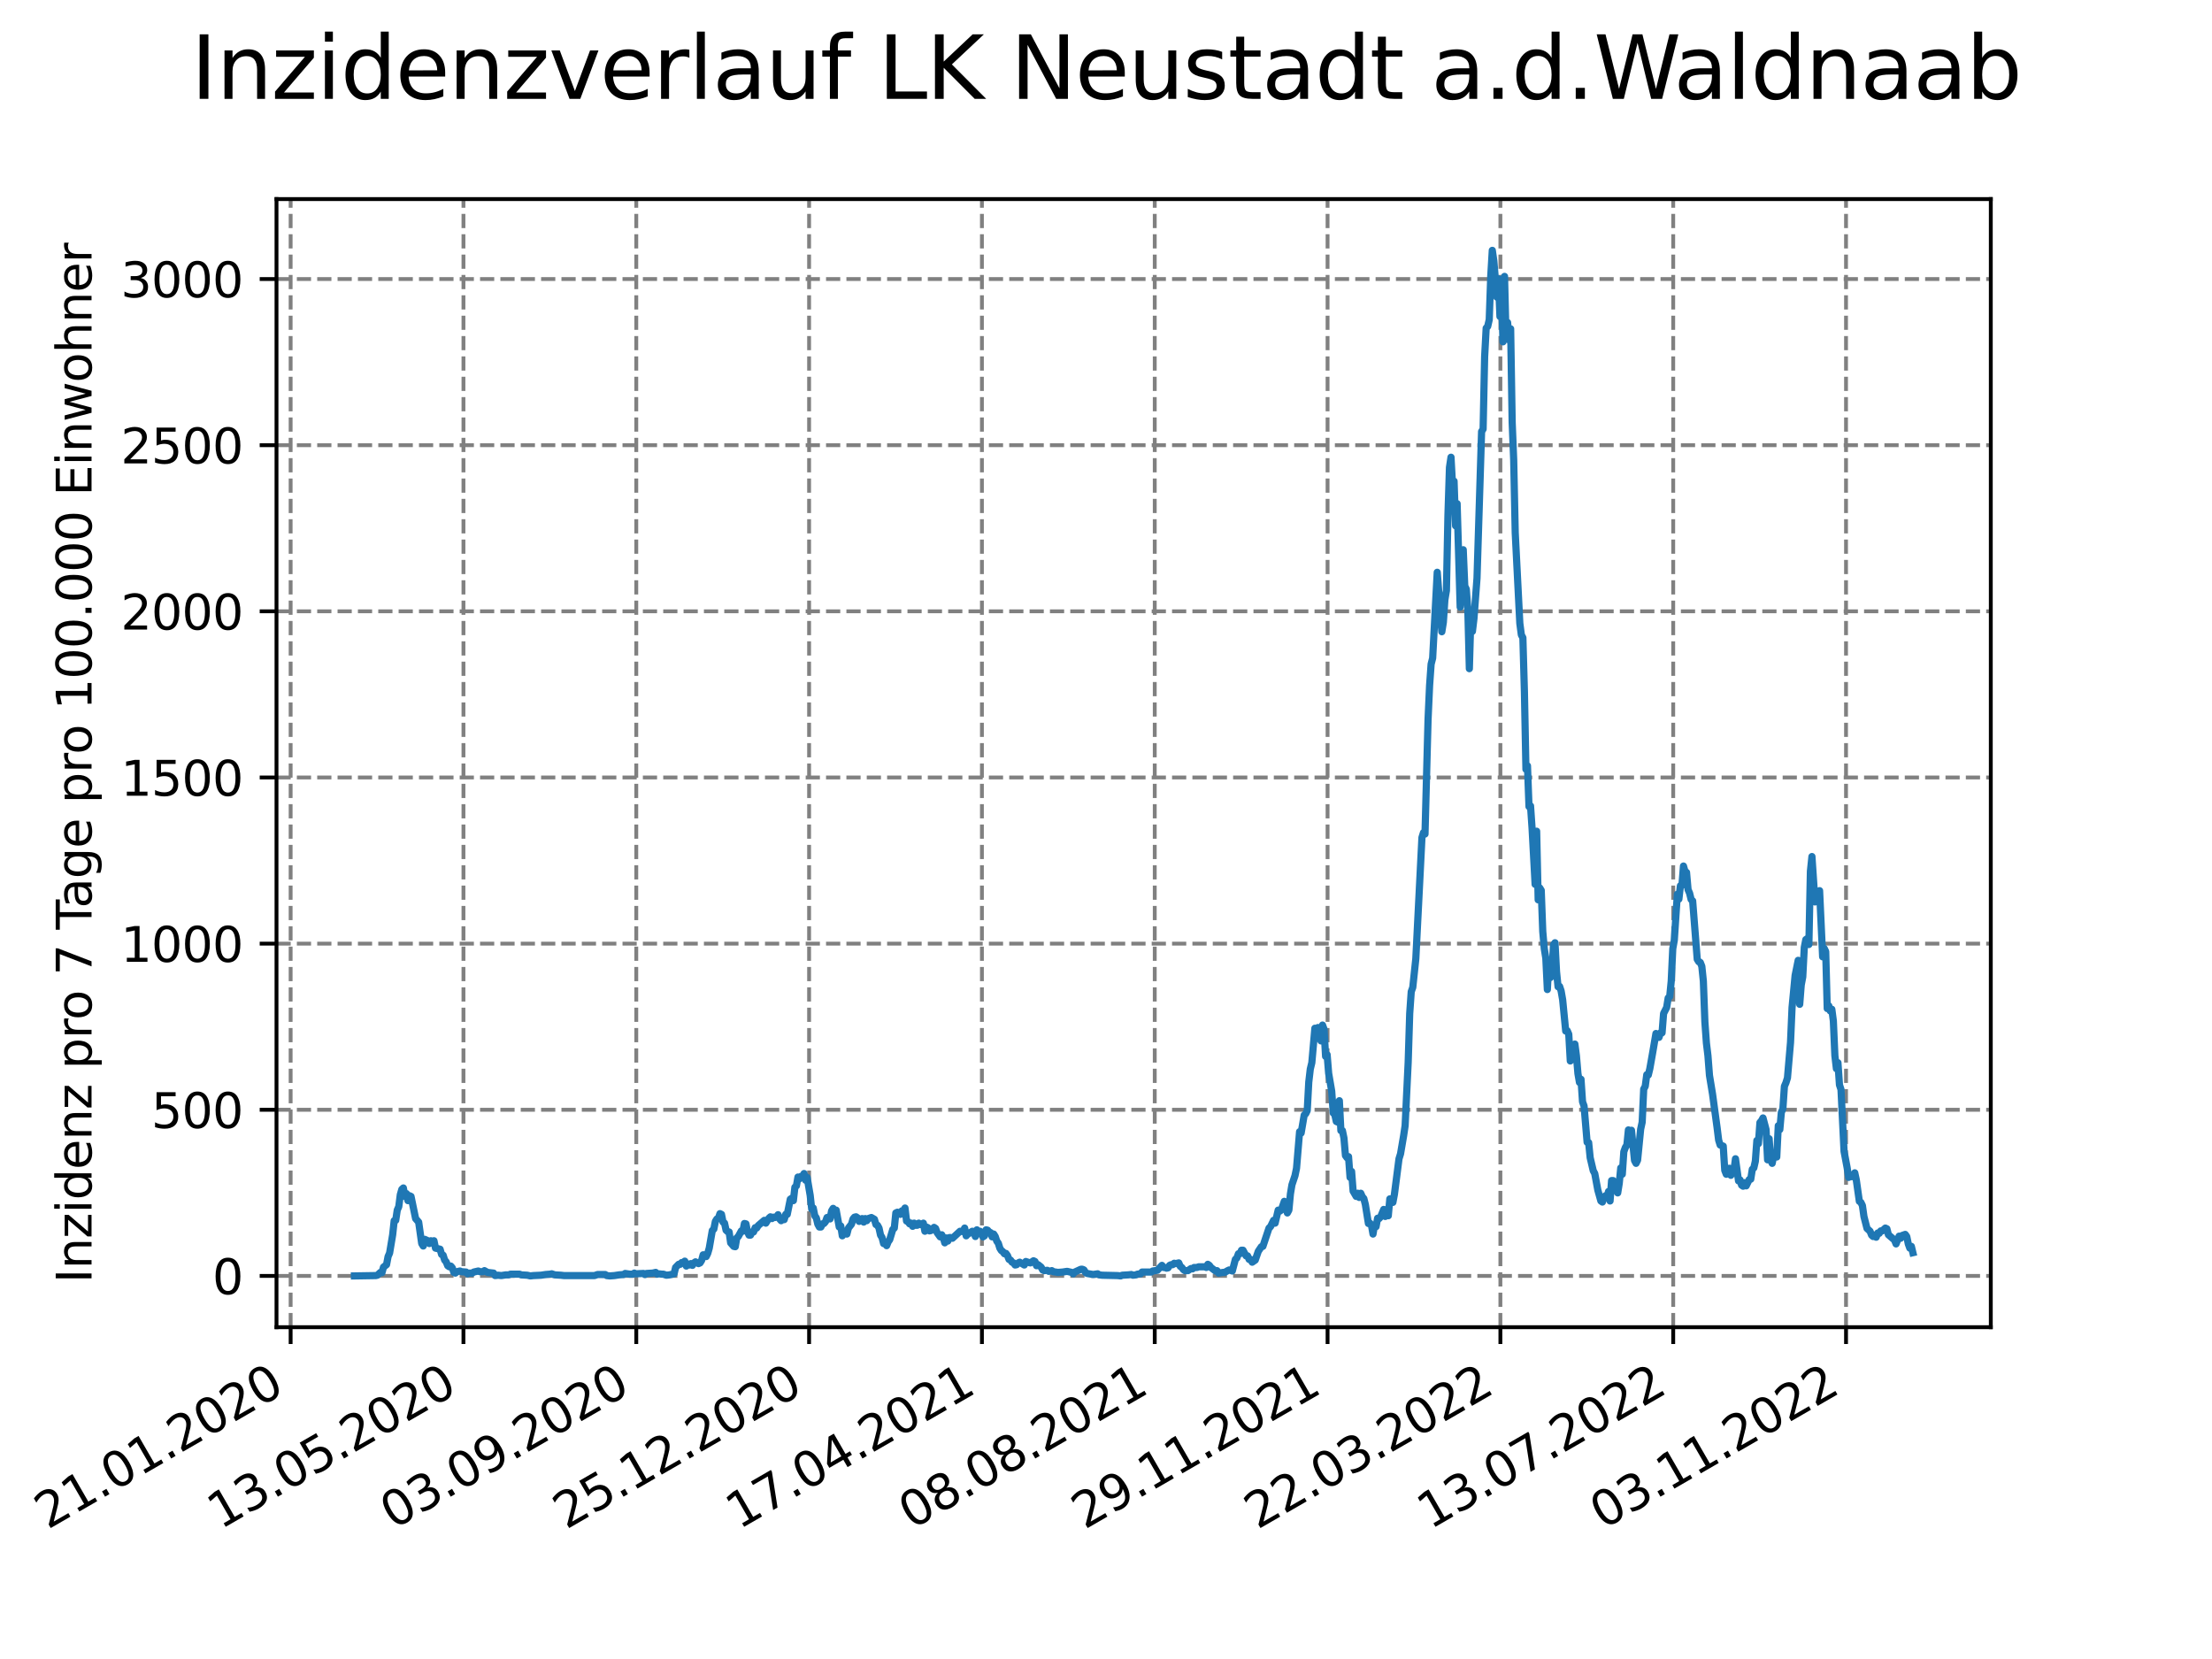 <?xml version="1.0" encoding="utf-8" standalone="no"?>
<!DOCTYPE svg PUBLIC "-//W3C//DTD SVG 1.1//EN"
  "http://www.w3.org/Graphics/SVG/1.1/DTD/svg11.dtd">
<svg xmlns:xlink="http://www.w3.org/1999/xlink" width="460.8pt" height="345.6pt" viewBox="0 0 460.8 345.6" xmlns="http://www.w3.org/2000/svg" version="1.1">
 <defs>
  <style type="text/css">*{stroke-linejoin: round; stroke-linecap: butt}</style>
 </defs>
 <g id="figure_1">
  <g id="patch_1">
   <path d="M 0 345.6 
L 460.8 345.6 
L 460.8 0 
L 0 0 
z
" style="fill: #ffffff"/>
  </g>
  <g id="axes_1">
   <g id="patch_2">
    <path d="M 57.6 276.48 
L 414.72 276.48 
L 414.72 41.472 
L 57.6 41.472 
z
" style="fill: #ffffff"/>
   </g>
   <g id="matplotlib.axis_1">
    <g id="xtick_1">
     <g id="line2d_1">
      <path d="M 60.544 276.48 
L 60.544 41.472 
" clip-path="url(#p5c9daf0a8d)" style="fill: none; stroke-dasharray: 2.96,1.28; stroke-dashoffset: 0; stroke: #808080; stroke-width: 0.8"/>
     </g>
     <g id="line2d_2">
      <defs>
       <path id="ma66d0ce4de" d="M 0 0 
L 0 3.5 
" style="stroke: #000000; stroke-width: 0.8"/>
      </defs>
      <g>
       <use xlink:href="#ma66d0ce4de" x="60.544" y="276.48" style="stroke: #000000; stroke-width: 0.8"/>
      </g>
     </g>
     <g id="text_1">
      <!-- 21.01.2020 -->
      <g transform="translate(9.919 318.689) rotate(-30) scale(0.1 -0.1)">
       <defs>
        <path id="DejaVuSans-32" d="M 1228 531 
L 3431 531 
L 3431 0 
L 469 0 
L 469 531 
Q 828 903 1448 1529 
Q 2069 2156 2228 2338 
Q 2531 2678 2651 2914 
Q 2772 3150 2772 3378 
Q 2772 3750 2511 3984 
Q 2250 4219 1831 4219 
Q 1534 4219 1204 4116 
Q 875 4013 500 3803 
L 500 4441 
Q 881 4594 1212 4672 
Q 1544 4750 1819 4750 
Q 2544 4750 2975 4387 
Q 3406 4025 3406 3419 
Q 3406 3131 3298 2873 
Q 3191 2616 2906 2266 
Q 2828 2175 2409 1742 
Q 1991 1309 1228 531 
z
" transform="scale(0.016)"/>
        <path id="DejaVuSans-31" d="M 794 531 
L 1825 531 
L 1825 4091 
L 703 3866 
L 703 4441 
L 1819 4666 
L 2450 4666 
L 2450 531 
L 3481 531 
L 3481 0 
L 794 0 
L 794 531 
z
" transform="scale(0.016)"/>
        <path id="DejaVuSans-2e" d="M 684 794 
L 1344 794 
L 1344 0 
L 684 0 
L 684 794 
z
" transform="scale(0.016)"/>
        <path id="DejaVuSans-30" d="M 2034 4250 
Q 1547 4250 1301 3770 
Q 1056 3291 1056 2328 
Q 1056 1369 1301 889 
Q 1547 409 2034 409 
Q 2525 409 2770 889 
Q 3016 1369 3016 2328 
Q 3016 3291 2770 3770 
Q 2525 4250 2034 4250 
z
M 2034 4750 
Q 2819 4750 3233 4129 
Q 3647 3509 3647 2328 
Q 3647 1150 3233 529 
Q 2819 -91 2034 -91 
Q 1250 -91 836 529 
Q 422 1150 422 2328 
Q 422 3509 836 4129 
Q 1250 4750 2034 4750 
z
" transform="scale(0.016)"/>
       </defs>
       <use xlink:href="#DejaVuSans-32"/>
       <use xlink:href="#DejaVuSans-31" x="63.623"/>
       <use xlink:href="#DejaVuSans-2e" x="127.246"/>
       <use xlink:href="#DejaVuSans-30" x="159.033"/>
       <use xlink:href="#DejaVuSans-31" x="222.656"/>
       <use xlink:href="#DejaVuSans-2e" x="286.279"/>
       <use xlink:href="#DejaVuSans-32" x="318.066"/>
       <use xlink:href="#DejaVuSans-30" x="381.689"/>
       <use xlink:href="#DejaVuSans-32" x="445.312"/>
       <use xlink:href="#DejaVuSans-30" x="508.936"/>
      </g>
     </g>
    </g>
    <g id="xtick_2">
     <g id="line2d_3">
      <path d="M 96.546 276.48 
L 96.546 41.472 
" clip-path="url(#p5c9daf0a8d)" style="fill: none; stroke-dasharray: 2.96,1.28; stroke-dashoffset: 0; stroke: #808080; stroke-width: 0.8"/>
     </g>
     <g id="line2d_4">
      <g>
       <use xlink:href="#ma66d0ce4de" x="96.546" y="276.48" style="stroke: #000000; stroke-width: 0.8"/>
      </g>
     </g>
     <g id="text_2">
      <!-- 13.05.2020 -->
      <g transform="translate(45.921 318.689) rotate(-30) scale(0.1 -0.1)">
       <defs>
        <path id="DejaVuSans-33" d="M 2597 2516 
Q 3050 2419 3304 2112 
Q 3559 1806 3559 1356 
Q 3559 666 3084 287 
Q 2609 -91 1734 -91 
Q 1441 -91 1130 -33 
Q 819 25 488 141 
L 488 750 
Q 750 597 1062 519 
Q 1375 441 1716 441 
Q 2309 441 2620 675 
Q 2931 909 2931 1356 
Q 2931 1769 2642 2001 
Q 2353 2234 1838 2234 
L 1294 2234 
L 1294 2753 
L 1863 2753 
Q 2328 2753 2575 2939 
Q 2822 3125 2822 3475 
Q 2822 3834 2567 4026 
Q 2313 4219 1838 4219 
Q 1578 4219 1281 4162 
Q 984 4106 628 3988 
L 628 4550 
Q 988 4650 1302 4700 
Q 1616 4750 1894 4750 
Q 2613 4750 3031 4423 
Q 3450 4097 3450 3541 
Q 3450 3153 3228 2886 
Q 3006 2619 2597 2516 
z
" transform="scale(0.016)"/>
        <path id="DejaVuSans-35" d="M 691 4666 
L 3169 4666 
L 3169 4134 
L 1269 4134 
L 1269 2991 
Q 1406 3038 1543 3061 
Q 1681 3084 1819 3084 
Q 2600 3084 3056 2656 
Q 3513 2228 3513 1497 
Q 3513 744 3044 326 
Q 2575 -91 1722 -91 
Q 1428 -91 1123 -41 
Q 819 9 494 109 
L 494 744 
Q 775 591 1075 516 
Q 1375 441 1709 441 
Q 2250 441 2565 725 
Q 2881 1009 2881 1497 
Q 2881 1984 2565 2268 
Q 2250 2553 1709 2553 
Q 1456 2553 1204 2497 
Q 953 2441 691 2322 
L 691 4666 
z
" transform="scale(0.016)"/>
       </defs>
       <use xlink:href="#DejaVuSans-31"/>
       <use xlink:href="#DejaVuSans-33" x="63.623"/>
       <use xlink:href="#DejaVuSans-2e" x="127.246"/>
       <use xlink:href="#DejaVuSans-30" x="159.033"/>
       <use xlink:href="#DejaVuSans-35" x="222.656"/>
       <use xlink:href="#DejaVuSans-2e" x="286.279"/>
       <use xlink:href="#DejaVuSans-32" x="318.066"/>
       <use xlink:href="#DejaVuSans-30" x="381.689"/>
       <use xlink:href="#DejaVuSans-32" x="445.312"/>
       <use xlink:href="#DejaVuSans-30" x="508.936"/>
      </g>
     </g>
    </g>
    <g id="xtick_3">
     <g id="line2d_5">
      <path d="M 132.548 276.48 
L 132.548 41.472 
" clip-path="url(#p5c9daf0a8d)" style="fill: none; stroke-dasharray: 2.96,1.28; stroke-dashoffset: 0; stroke: #808080; stroke-width: 0.8"/>
     </g>
     <g id="line2d_6">
      <g>
       <use xlink:href="#ma66d0ce4de" x="132.548" y="276.48" style="stroke: #000000; stroke-width: 0.8"/>
      </g>
     </g>
     <g id="text_3">
      <!-- 03.09.2020 -->
      <g transform="translate(81.923 318.689) rotate(-30) scale(0.1 -0.1)">
       <defs>
        <path id="DejaVuSans-39" d="M 703 97 
L 703 672 
Q 941 559 1184 500 
Q 1428 441 1663 441 
Q 2288 441 2617 861 
Q 2947 1281 2994 2138 
Q 2813 1869 2534 1725 
Q 2256 1581 1919 1581 
Q 1219 1581 811 2004 
Q 403 2428 403 3163 
Q 403 3881 828 4315 
Q 1253 4750 1959 4750 
Q 2769 4750 3195 4129 
Q 3622 3509 3622 2328 
Q 3622 1225 3098 567 
Q 2575 -91 1691 -91 
Q 1453 -91 1209 -44 
Q 966 3 703 97 
z
M 1959 2075 
Q 2384 2075 2632 2365 
Q 2881 2656 2881 3163 
Q 2881 3666 2632 3958 
Q 2384 4250 1959 4250 
Q 1534 4250 1286 3958 
Q 1038 3666 1038 3163 
Q 1038 2656 1286 2365 
Q 1534 2075 1959 2075 
z
" transform="scale(0.016)"/>
       </defs>
       <use xlink:href="#DejaVuSans-30"/>
       <use xlink:href="#DejaVuSans-33" x="63.623"/>
       <use xlink:href="#DejaVuSans-2e" x="127.246"/>
       <use xlink:href="#DejaVuSans-30" x="159.033"/>
       <use xlink:href="#DejaVuSans-39" x="222.656"/>
       <use xlink:href="#DejaVuSans-2e" x="286.279"/>
       <use xlink:href="#DejaVuSans-32" x="318.066"/>
       <use xlink:href="#DejaVuSans-30" x="381.689"/>
       <use xlink:href="#DejaVuSans-32" x="445.312"/>
       <use xlink:href="#DejaVuSans-30" x="508.936"/>
      </g>
     </g>
    </g>
    <g id="xtick_4">
     <g id="line2d_7">
      <path d="M 168.55 276.48 
L 168.55 41.472 
" clip-path="url(#p5c9daf0a8d)" style="fill: none; stroke-dasharray: 2.96,1.28; stroke-dashoffset: 0; stroke: #808080; stroke-width: 0.8"/>
     </g>
     <g id="line2d_8">
      <g>
       <use xlink:href="#ma66d0ce4de" x="168.55" y="276.48" style="stroke: #000000; stroke-width: 0.8"/>
      </g>
     </g>
     <g id="text_4">
      <!-- 25.12.2020 -->
      <g transform="translate(117.925 318.689) rotate(-30) scale(0.1 -0.1)">
       <use xlink:href="#DejaVuSans-32"/>
       <use xlink:href="#DejaVuSans-35" x="63.623"/>
       <use xlink:href="#DejaVuSans-2e" x="127.246"/>
       <use xlink:href="#DejaVuSans-31" x="159.033"/>
       <use xlink:href="#DejaVuSans-32" x="222.656"/>
       <use xlink:href="#DejaVuSans-2e" x="286.279"/>
       <use xlink:href="#DejaVuSans-32" x="318.066"/>
       <use xlink:href="#DejaVuSans-30" x="381.689"/>
       <use xlink:href="#DejaVuSans-32" x="445.312"/>
       <use xlink:href="#DejaVuSans-30" x="508.936"/>
      </g>
     </g>
    </g>
    <g id="xtick_5">
     <g id="line2d_9">
      <path d="M 204.552 276.48 
L 204.552 41.472 
" clip-path="url(#p5c9daf0a8d)" style="fill: none; stroke-dasharray: 2.96,1.28; stroke-dashoffset: 0; stroke: #808080; stroke-width: 0.8"/>
     </g>
     <g id="line2d_10">
      <g>
       <use xlink:href="#ma66d0ce4de" x="204.552" y="276.48" style="stroke: #000000; stroke-width: 0.8"/>
      </g>
     </g>
     <g id="text_5">
      <!-- 17.04.2021 -->
      <g transform="translate(153.927 318.689) rotate(-30) scale(0.1 -0.1)">
       <defs>
        <path id="DejaVuSans-37" d="M 525 4666 
L 3525 4666 
L 3525 4397 
L 1831 0 
L 1172 0 
L 2766 4134 
L 525 4134 
L 525 4666 
z
" transform="scale(0.016)"/>
        <path id="DejaVuSans-34" d="M 2419 4116 
L 825 1625 
L 2419 1625 
L 2419 4116 
z
M 2253 4666 
L 3047 4666 
L 3047 1625 
L 3713 1625 
L 3713 1100 
L 3047 1100 
L 3047 0 
L 2419 0 
L 2419 1100 
L 313 1100 
L 313 1709 
L 2253 4666 
z
" transform="scale(0.016)"/>
       </defs>
       <use xlink:href="#DejaVuSans-31"/>
       <use xlink:href="#DejaVuSans-37" x="63.623"/>
       <use xlink:href="#DejaVuSans-2e" x="127.246"/>
       <use xlink:href="#DejaVuSans-30" x="159.033"/>
       <use xlink:href="#DejaVuSans-34" x="222.656"/>
       <use xlink:href="#DejaVuSans-2e" x="286.279"/>
       <use xlink:href="#DejaVuSans-32" x="318.066"/>
       <use xlink:href="#DejaVuSans-30" x="381.689"/>
       <use xlink:href="#DejaVuSans-32" x="445.312"/>
       <use xlink:href="#DejaVuSans-31" x="508.936"/>
      </g>
     </g>
    </g>
    <g id="xtick_6">
     <g id="line2d_11">
      <path d="M 240.554 276.48 
L 240.554 41.472 
" clip-path="url(#p5c9daf0a8d)" style="fill: none; stroke-dasharray: 2.96,1.28; stroke-dashoffset: 0; stroke: #808080; stroke-width: 0.8"/>
     </g>
     <g id="line2d_12">
      <g>
       <use xlink:href="#ma66d0ce4de" x="240.554" y="276.48" style="stroke: #000000; stroke-width: 0.8"/>
      </g>
     </g>
     <g id="text_6">
      <!-- 08.08.2021 -->
      <g transform="translate(189.929 318.689) rotate(-30) scale(0.1 -0.1)">
       <defs>
        <path id="DejaVuSans-38" d="M 2034 2216 
Q 1584 2216 1326 1975 
Q 1069 1734 1069 1313 
Q 1069 891 1326 650 
Q 1584 409 2034 409 
Q 2484 409 2743 651 
Q 3003 894 3003 1313 
Q 3003 1734 2745 1975 
Q 2488 2216 2034 2216 
z
M 1403 2484 
Q 997 2584 770 2862 
Q 544 3141 544 3541 
Q 544 4100 942 4425 
Q 1341 4750 2034 4750 
Q 2731 4750 3128 4425 
Q 3525 4100 3525 3541 
Q 3525 3141 3298 2862 
Q 3072 2584 2669 2484 
Q 3125 2378 3379 2068 
Q 3634 1759 3634 1313 
Q 3634 634 3220 271 
Q 2806 -91 2034 -91 
Q 1263 -91 848 271 
Q 434 634 434 1313 
Q 434 1759 690 2068 
Q 947 2378 1403 2484 
z
M 1172 3481 
Q 1172 3119 1398 2916 
Q 1625 2713 2034 2713 
Q 2441 2713 2670 2916 
Q 2900 3119 2900 3481 
Q 2900 3844 2670 4047 
Q 2441 4250 2034 4250 
Q 1625 4250 1398 4047 
Q 1172 3844 1172 3481 
z
" transform="scale(0.016)"/>
       </defs>
       <use xlink:href="#DejaVuSans-30"/>
       <use xlink:href="#DejaVuSans-38" x="63.623"/>
       <use xlink:href="#DejaVuSans-2e" x="127.246"/>
       <use xlink:href="#DejaVuSans-30" x="159.033"/>
       <use xlink:href="#DejaVuSans-38" x="222.656"/>
       <use xlink:href="#DejaVuSans-2e" x="286.279"/>
       <use xlink:href="#DejaVuSans-32" x="318.066"/>
       <use xlink:href="#DejaVuSans-30" x="381.689"/>
       <use xlink:href="#DejaVuSans-32" x="445.312"/>
       <use xlink:href="#DejaVuSans-31" x="508.936"/>
      </g>
     </g>
    </g>
    <g id="xtick_7">
     <g id="line2d_13">
      <path d="M 276.556 276.48 
L 276.556 41.472 
" clip-path="url(#p5c9daf0a8d)" style="fill: none; stroke-dasharray: 2.96,1.28; stroke-dashoffset: 0; stroke: #808080; stroke-width: 0.8"/>
     </g>
     <g id="line2d_14">
      <g>
       <use xlink:href="#ma66d0ce4de" x="276.556" y="276.48" style="stroke: #000000; stroke-width: 0.8"/>
      </g>
     </g>
     <g id="text_7">
      <!-- 29.11.2021 -->
      <g transform="translate(225.931 318.689) rotate(-30) scale(0.1 -0.1)">
       <use xlink:href="#DejaVuSans-32"/>
       <use xlink:href="#DejaVuSans-39" x="63.623"/>
       <use xlink:href="#DejaVuSans-2e" x="127.246"/>
       <use xlink:href="#DejaVuSans-31" x="159.033"/>
       <use xlink:href="#DejaVuSans-31" x="222.656"/>
       <use xlink:href="#DejaVuSans-2e" x="286.279"/>
       <use xlink:href="#DejaVuSans-32" x="318.066"/>
       <use xlink:href="#DejaVuSans-30" x="381.689"/>
       <use xlink:href="#DejaVuSans-32" x="445.312"/>
       <use xlink:href="#DejaVuSans-31" x="508.936"/>
      </g>
     </g>
    </g>
    <g id="xtick_8">
     <g id="line2d_15">
      <path d="M 312.558 276.48 
L 312.558 41.472 
" clip-path="url(#p5c9daf0a8d)" style="fill: none; stroke-dasharray: 2.96,1.28; stroke-dashoffset: 0; stroke: #808080; stroke-width: 0.8"/>
     </g>
     <g id="line2d_16">
      <g>
       <use xlink:href="#ma66d0ce4de" x="312.558" y="276.48" style="stroke: #000000; stroke-width: 0.8"/>
      </g>
     </g>
     <g id="text_8">
      <!-- 22.03.2022 -->
      <g transform="translate(261.933 318.689) rotate(-30) scale(0.1 -0.1)">
       <use xlink:href="#DejaVuSans-32"/>
       <use xlink:href="#DejaVuSans-32" x="63.623"/>
       <use xlink:href="#DejaVuSans-2e" x="127.246"/>
       <use xlink:href="#DejaVuSans-30" x="159.033"/>
       <use xlink:href="#DejaVuSans-33" x="222.656"/>
       <use xlink:href="#DejaVuSans-2e" x="286.279"/>
       <use xlink:href="#DejaVuSans-32" x="318.066"/>
       <use xlink:href="#DejaVuSans-30" x="381.689"/>
       <use xlink:href="#DejaVuSans-32" x="445.312"/>
       <use xlink:href="#DejaVuSans-32" x="508.936"/>
      </g>
     </g>
    </g>
    <g id="xtick_9">
     <g id="line2d_17">
      <path d="M 348.56 276.48 
L 348.56 41.472 
" clip-path="url(#p5c9daf0a8d)" style="fill: none; stroke-dasharray: 2.96,1.28; stroke-dashoffset: 0; stroke: #808080; stroke-width: 0.8"/>
     </g>
     <g id="line2d_18">
      <g>
       <use xlink:href="#ma66d0ce4de" x="348.56" y="276.48" style="stroke: #000000; stroke-width: 0.8"/>
      </g>
     </g>
     <g id="text_9">
      <!-- 13.07.2022 -->
      <g transform="translate(297.935 318.689) rotate(-30) scale(0.1 -0.1)">
       <use xlink:href="#DejaVuSans-31"/>
       <use xlink:href="#DejaVuSans-33" x="63.623"/>
       <use xlink:href="#DejaVuSans-2e" x="127.246"/>
       <use xlink:href="#DejaVuSans-30" x="159.033"/>
       <use xlink:href="#DejaVuSans-37" x="222.656"/>
       <use xlink:href="#DejaVuSans-2e" x="286.279"/>
       <use xlink:href="#DejaVuSans-32" x="318.066"/>
       <use xlink:href="#DejaVuSans-30" x="381.689"/>
       <use xlink:href="#DejaVuSans-32" x="445.312"/>
       <use xlink:href="#DejaVuSans-32" x="508.936"/>
      </g>
     </g>
    </g>
    <g id="xtick_10">
     <g id="line2d_19">
      <path d="M 384.562 276.48 
L 384.562 41.472 
" clip-path="url(#p5c9daf0a8d)" style="fill: none; stroke-dasharray: 2.96,1.28; stroke-dashoffset: 0; stroke: #808080; stroke-width: 0.8"/>
     </g>
     <g id="line2d_20">
      <g>
       <use xlink:href="#ma66d0ce4de" x="384.562" y="276.48" style="stroke: #000000; stroke-width: 0.8"/>
      </g>
     </g>
     <g id="text_10">
      <!-- 03.11.2022 -->
      <g transform="translate(333.937 318.689) rotate(-30) scale(0.1 -0.1)">
       <use xlink:href="#DejaVuSans-30"/>
       <use xlink:href="#DejaVuSans-33" x="63.623"/>
       <use xlink:href="#DejaVuSans-2e" x="127.246"/>
       <use xlink:href="#DejaVuSans-31" x="159.033"/>
       <use xlink:href="#DejaVuSans-31" x="222.656"/>
       <use xlink:href="#DejaVuSans-2e" x="286.279"/>
       <use xlink:href="#DejaVuSans-32" x="318.066"/>
       <use xlink:href="#DejaVuSans-30" x="381.689"/>
       <use xlink:href="#DejaVuSans-32" x="445.312"/>
       <use xlink:href="#DejaVuSans-32" x="508.936"/>
      </g>
     </g>
    </g>
   </g>
   <g id="matplotlib.axis_2">
    <g id="ytick_1">
     <g id="line2d_21">
      <path d="M 57.6 265.798 
L 414.72 265.798 
" clip-path="url(#p5c9daf0a8d)" style="fill: none; stroke-dasharray: 2.96,1.28; stroke-dashoffset: 0; stroke: #808080; stroke-width: 0.8"/>
     </g>
     <g id="line2d_22">
      <defs>
       <path id="m140ee40361" d="M 0 0 
L -3.5 0 
" style="stroke: #000000; stroke-width: 0.8"/>
      </defs>
      <g>
       <use xlink:href="#m140ee40361" x="57.6" y="265.798" style="stroke: #000000; stroke-width: 0.8"/>
      </g>
     </g>
     <g id="text_11">
      <!-- 0 -->
      <g transform="translate(44.237 269.597) scale(0.1 -0.1)">
       <use xlink:href="#DejaVuSans-30"/>
      </g>
     </g>
    </g>
    <g id="ytick_2">
     <g id="line2d_23">
      <path d="M 57.6 231.186 
L 414.72 231.186 
" clip-path="url(#p5c9daf0a8d)" style="fill: none; stroke-dasharray: 2.96,1.28; stroke-dashoffset: 0; stroke: #808080; stroke-width: 0.8"/>
     </g>
     <g id="line2d_24">
      <g>
       <use xlink:href="#m140ee40361" x="57.6" y="231.186" style="stroke: #000000; stroke-width: 0.8"/>
      </g>
     </g>
     <g id="text_12">
      <!-- 500 -->
      <g transform="translate(31.512 234.985) scale(0.1 -0.1)">
       <use xlink:href="#DejaVuSans-35"/>
       <use xlink:href="#DejaVuSans-30" x="63.623"/>
       <use xlink:href="#DejaVuSans-30" x="127.246"/>
      </g>
     </g>
    </g>
    <g id="ytick_3">
     <g id="line2d_25">
      <path d="M 57.6 196.574 
L 414.72 196.574 
" clip-path="url(#p5c9daf0a8d)" style="fill: none; stroke-dasharray: 2.96,1.28; stroke-dashoffset: 0; stroke: #808080; stroke-width: 0.8"/>
     </g>
     <g id="line2d_26">
      <g>
       <use xlink:href="#m140ee40361" x="57.6" y="196.574" style="stroke: #000000; stroke-width: 0.8"/>
      </g>
     </g>
     <g id="text_13">
      <!-- 1000 -->
      <g transform="translate(25.15 200.374) scale(0.1 -0.1)">
       <use xlink:href="#DejaVuSans-31"/>
       <use xlink:href="#DejaVuSans-30" x="63.623"/>
       <use xlink:href="#DejaVuSans-30" x="127.246"/>
       <use xlink:href="#DejaVuSans-30" x="190.869"/>
      </g>
     </g>
    </g>
    <g id="ytick_4">
     <g id="line2d_27">
      <path d="M 57.6 161.963 
L 414.72 161.963 
" clip-path="url(#p5c9daf0a8d)" style="fill: none; stroke-dasharray: 2.96,1.28; stroke-dashoffset: 0; stroke: #808080; stroke-width: 0.8"/>
     </g>
     <g id="line2d_28">
      <g>
       <use xlink:href="#m140ee40361" x="57.6" y="161.963" style="stroke: #000000; stroke-width: 0.8"/>
      </g>
     </g>
     <g id="text_14">
      <!-- 1500 -->
      <g transform="translate(25.15 165.762) scale(0.1 -0.1)">
       <use xlink:href="#DejaVuSans-31"/>
       <use xlink:href="#DejaVuSans-35" x="63.623"/>
       <use xlink:href="#DejaVuSans-30" x="127.246"/>
       <use xlink:href="#DejaVuSans-30" x="190.869"/>
      </g>
     </g>
    </g>
    <g id="ytick_5">
     <g id="line2d_29">
      <path d="M 57.6 127.351 
L 414.72 127.351 
" clip-path="url(#p5c9daf0a8d)" style="fill: none; stroke-dasharray: 2.96,1.28; stroke-dashoffset: 0; stroke: #808080; stroke-width: 0.8"/>
     </g>
     <g id="line2d_30">
      <g>
       <use xlink:href="#m140ee40361" x="57.6" y="127.351" style="stroke: #000000; stroke-width: 0.8"/>
      </g>
     </g>
     <g id="text_15">
      <!-- 2000 -->
      <g transform="translate(25.15 131.15) scale(0.1 -0.1)">
       <use xlink:href="#DejaVuSans-32"/>
       <use xlink:href="#DejaVuSans-30" x="63.623"/>
       <use xlink:href="#DejaVuSans-30" x="127.246"/>
       <use xlink:href="#DejaVuSans-30" x="190.869"/>
      </g>
     </g>
    </g>
    <g id="ytick_6">
     <g id="line2d_31">
      <path d="M 57.6 92.739 
L 414.72 92.739 
" clip-path="url(#p5c9daf0a8d)" style="fill: none; stroke-dasharray: 2.96,1.28; stroke-dashoffset: 0; stroke: #808080; stroke-width: 0.8"/>
     </g>
     <g id="line2d_32">
      <g>
       <use xlink:href="#m140ee40361" x="57.6" y="92.739" style="stroke: #000000; stroke-width: 0.8"/>
      </g>
     </g>
     <g id="text_16">
      <!-- 2500 -->
      <g transform="translate(25.15 96.538) scale(0.1 -0.1)">
       <use xlink:href="#DejaVuSans-32"/>
       <use xlink:href="#DejaVuSans-35" x="63.623"/>
       <use xlink:href="#DejaVuSans-30" x="127.246"/>
       <use xlink:href="#DejaVuSans-30" x="190.869"/>
      </g>
     </g>
    </g>
    <g id="ytick_7">
     <g id="line2d_33">
      <path d="M 57.6 58.127 
L 414.72 58.127 
" clip-path="url(#p5c9daf0a8d)" style="fill: none; stroke-dasharray: 2.96,1.28; stroke-dashoffset: 0; stroke: #808080; stroke-width: 0.8"/>
     </g>
     <g id="line2d_34">
      <g>
       <use xlink:href="#m140ee40361" x="57.6" y="58.127" style="stroke: #000000; stroke-width: 0.8"/>
      </g>
     </g>
     <g id="text_17">
      <!-- 3000 -->
      <g transform="translate(25.15 61.927) scale(0.1 -0.1)">
       <use xlink:href="#DejaVuSans-33"/>
       <use xlink:href="#DejaVuSans-30" x="63.623"/>
       <use xlink:href="#DejaVuSans-30" x="127.246"/>
       <use xlink:href="#DejaVuSans-30" x="190.869"/>
      </g>
     </g>
    </g>
    <g id="text_18">
     <!-- Inzidenz pro 7 Tage pro 100.000 Einwohner -->
     <g transform="translate(19.07 267.301) rotate(-90) scale(0.1 -0.1)">
      <defs>
       <path id="DejaVuSans-49" d="M 628 4666 
L 1259 4666 
L 1259 0 
L 628 0 
L 628 4666 
z
" transform="scale(0.016)"/>
       <path id="DejaVuSans-6e" d="M 3513 2113 
L 3513 0 
L 2938 0 
L 2938 2094 
Q 2938 2591 2744 2837 
Q 2550 3084 2163 3084 
Q 1697 3084 1428 2787 
Q 1159 2491 1159 1978 
L 1159 0 
L 581 0 
L 581 3500 
L 1159 3500 
L 1159 2956 
Q 1366 3272 1645 3428 
Q 1925 3584 2291 3584 
Q 2894 3584 3203 3211 
Q 3513 2838 3513 2113 
z
" transform="scale(0.016)"/>
       <path id="DejaVuSans-7a" d="M 353 3500 
L 3084 3500 
L 3084 2975 
L 922 459 
L 3084 459 
L 3084 0 
L 275 0 
L 275 525 
L 2438 3041 
L 353 3041 
L 353 3500 
z
" transform="scale(0.016)"/>
       <path id="DejaVuSans-69" d="M 603 3500 
L 1178 3500 
L 1178 0 
L 603 0 
L 603 3500 
z
M 603 4863 
L 1178 4863 
L 1178 4134 
L 603 4134 
L 603 4863 
z
" transform="scale(0.016)"/>
       <path id="DejaVuSans-64" d="M 2906 2969 
L 2906 4863 
L 3481 4863 
L 3481 0 
L 2906 0 
L 2906 525 
Q 2725 213 2448 61 
Q 2172 -91 1784 -91 
Q 1150 -91 751 415 
Q 353 922 353 1747 
Q 353 2572 751 3078 
Q 1150 3584 1784 3584 
Q 2172 3584 2448 3432 
Q 2725 3281 2906 2969 
z
M 947 1747 
Q 947 1113 1208 752 
Q 1469 391 1925 391 
Q 2381 391 2643 752 
Q 2906 1113 2906 1747 
Q 2906 2381 2643 2742 
Q 2381 3103 1925 3103 
Q 1469 3103 1208 2742 
Q 947 2381 947 1747 
z
" transform="scale(0.016)"/>
       <path id="DejaVuSans-65" d="M 3597 1894 
L 3597 1613 
L 953 1613 
Q 991 1019 1311 708 
Q 1631 397 2203 397 
Q 2534 397 2845 478 
Q 3156 559 3463 722 
L 3463 178 
Q 3153 47 2828 -22 
Q 2503 -91 2169 -91 
Q 1331 -91 842 396 
Q 353 884 353 1716 
Q 353 2575 817 3079 
Q 1281 3584 2069 3584 
Q 2775 3584 3186 3129 
Q 3597 2675 3597 1894 
z
M 3022 2063 
Q 3016 2534 2758 2815 
Q 2500 3097 2075 3097 
Q 1594 3097 1305 2825 
Q 1016 2553 972 2059 
L 3022 2063 
z
" transform="scale(0.016)"/>
       <path id="DejaVuSans-20" transform="scale(0.016)"/>
       <path id="DejaVuSans-70" d="M 1159 525 
L 1159 -1331 
L 581 -1331 
L 581 3500 
L 1159 3500 
L 1159 2969 
Q 1341 3281 1617 3432 
Q 1894 3584 2278 3584 
Q 2916 3584 3314 3078 
Q 3713 2572 3713 1747 
Q 3713 922 3314 415 
Q 2916 -91 2278 -91 
Q 1894 -91 1617 61 
Q 1341 213 1159 525 
z
M 3116 1747 
Q 3116 2381 2855 2742 
Q 2594 3103 2138 3103 
Q 1681 3103 1420 2742 
Q 1159 2381 1159 1747 
Q 1159 1113 1420 752 
Q 1681 391 2138 391 
Q 2594 391 2855 752 
Q 3116 1113 3116 1747 
z
" transform="scale(0.016)"/>
       <path id="DejaVuSans-72" d="M 2631 2963 
Q 2534 3019 2420 3045 
Q 2306 3072 2169 3072 
Q 1681 3072 1420 2755 
Q 1159 2438 1159 1844 
L 1159 0 
L 581 0 
L 581 3500 
L 1159 3500 
L 1159 2956 
Q 1341 3275 1631 3429 
Q 1922 3584 2338 3584 
Q 2397 3584 2469 3576 
Q 2541 3569 2628 3553 
L 2631 2963 
z
" transform="scale(0.016)"/>
       <path id="DejaVuSans-6f" d="M 1959 3097 
Q 1497 3097 1228 2736 
Q 959 2375 959 1747 
Q 959 1119 1226 758 
Q 1494 397 1959 397 
Q 2419 397 2687 759 
Q 2956 1122 2956 1747 
Q 2956 2369 2687 2733 
Q 2419 3097 1959 3097 
z
M 1959 3584 
Q 2709 3584 3137 3096 
Q 3566 2609 3566 1747 
Q 3566 888 3137 398 
Q 2709 -91 1959 -91 
Q 1206 -91 779 398 
Q 353 888 353 1747 
Q 353 2609 779 3096 
Q 1206 3584 1959 3584 
z
" transform="scale(0.016)"/>
       <path id="DejaVuSans-54" d="M -19 4666 
L 3928 4666 
L 3928 4134 
L 2272 4134 
L 2272 0 
L 1638 0 
L 1638 4134 
L -19 4134 
L -19 4666 
z
" transform="scale(0.016)"/>
       <path id="DejaVuSans-61" d="M 2194 1759 
Q 1497 1759 1228 1600 
Q 959 1441 959 1056 
Q 959 750 1161 570 
Q 1363 391 1709 391 
Q 2188 391 2477 730 
Q 2766 1069 2766 1631 
L 2766 1759 
L 2194 1759 
z
M 3341 1997 
L 3341 0 
L 2766 0 
L 2766 531 
Q 2569 213 2275 61 
Q 1981 -91 1556 -91 
Q 1019 -91 701 211 
Q 384 513 384 1019 
Q 384 1609 779 1909 
Q 1175 2209 1959 2209 
L 2766 2209 
L 2766 2266 
Q 2766 2663 2505 2880 
Q 2244 3097 1772 3097 
Q 1472 3097 1187 3025 
Q 903 2953 641 2809 
L 641 3341 
Q 956 3463 1253 3523 
Q 1550 3584 1831 3584 
Q 2591 3584 2966 3190 
Q 3341 2797 3341 1997 
z
" transform="scale(0.016)"/>
       <path id="DejaVuSans-67" d="M 2906 1791 
Q 2906 2416 2648 2759 
Q 2391 3103 1925 3103 
Q 1463 3103 1205 2759 
Q 947 2416 947 1791 
Q 947 1169 1205 825 
Q 1463 481 1925 481 
Q 2391 481 2648 825 
Q 2906 1169 2906 1791 
z
M 3481 434 
Q 3481 -459 3084 -895 
Q 2688 -1331 1869 -1331 
Q 1566 -1331 1297 -1286 
Q 1028 -1241 775 -1147 
L 775 -588 
Q 1028 -725 1275 -790 
Q 1522 -856 1778 -856 
Q 2344 -856 2625 -561 
Q 2906 -266 2906 331 
L 2906 616 
Q 2728 306 2450 153 
Q 2172 0 1784 0 
Q 1141 0 747 490 
Q 353 981 353 1791 
Q 353 2603 747 3093 
Q 1141 3584 1784 3584 
Q 2172 3584 2450 3431 
Q 2728 3278 2906 2969 
L 2906 3500 
L 3481 3500 
L 3481 434 
z
" transform="scale(0.016)"/>
       <path id="DejaVuSans-45" d="M 628 4666 
L 3578 4666 
L 3578 4134 
L 1259 4134 
L 1259 2753 
L 3481 2753 
L 3481 2222 
L 1259 2222 
L 1259 531 
L 3634 531 
L 3634 0 
L 628 0 
L 628 4666 
z
" transform="scale(0.016)"/>
       <path id="DejaVuSans-77" d="M 269 3500 
L 844 3500 
L 1563 769 
L 2278 3500 
L 2956 3500 
L 3675 769 
L 4391 3500 
L 4966 3500 
L 4050 0 
L 3372 0 
L 2619 2869 
L 1863 0 
L 1184 0 
L 269 3500 
z
" transform="scale(0.016)"/>
       <path id="DejaVuSans-68" d="M 3513 2113 
L 3513 0 
L 2938 0 
L 2938 2094 
Q 2938 2591 2744 2837 
Q 2550 3084 2163 3084 
Q 1697 3084 1428 2787 
Q 1159 2491 1159 1978 
L 1159 0 
L 581 0 
L 581 4863 
L 1159 4863 
L 1159 2956 
Q 1366 3272 1645 3428 
Q 1925 3584 2291 3584 
Q 2894 3584 3203 3211 
Q 3513 2838 3513 2113 
z
" transform="scale(0.016)"/>
      </defs>
      <use xlink:href="#DejaVuSans-49"/>
      <use xlink:href="#DejaVuSans-6e" x="29.492"/>
      <use xlink:href="#DejaVuSans-7a" x="92.871"/>
      <use xlink:href="#DejaVuSans-69" x="145.361"/>
      <use xlink:href="#DejaVuSans-64" x="173.145"/>
      <use xlink:href="#DejaVuSans-65" x="236.621"/>
      <use xlink:href="#DejaVuSans-6e" x="298.145"/>
      <use xlink:href="#DejaVuSans-7a" x="361.523"/>
      <use xlink:href="#DejaVuSans-20" x="414.014"/>
      <use xlink:href="#DejaVuSans-70" x="445.801"/>
      <use xlink:href="#DejaVuSans-72" x="509.277"/>
      <use xlink:href="#DejaVuSans-6f" x="548.141"/>
      <use xlink:href="#DejaVuSans-20" x="609.322"/>
      <use xlink:href="#DejaVuSans-37" x="641.109"/>
      <use xlink:href="#DejaVuSans-20" x="704.732"/>
      <use xlink:href="#DejaVuSans-54" x="736.52"/>
      <use xlink:href="#DejaVuSans-61" x="781.104"/>
      <use xlink:href="#DejaVuSans-67" x="842.383"/>
      <use xlink:href="#DejaVuSans-65" x="905.859"/>
      <use xlink:href="#DejaVuSans-20" x="967.383"/>
      <use xlink:href="#DejaVuSans-70" x="999.17"/>
      <use xlink:href="#DejaVuSans-72" x="1062.646"/>
      <use xlink:href="#DejaVuSans-6f" x="1101.51"/>
      <use xlink:href="#DejaVuSans-20" x="1162.691"/>
      <use xlink:href="#DejaVuSans-31" x="1194.479"/>
      <use xlink:href="#DejaVuSans-30" x="1258.102"/>
      <use xlink:href="#DejaVuSans-30" x="1321.725"/>
      <use xlink:href="#DejaVuSans-2e" x="1385.348"/>
      <use xlink:href="#DejaVuSans-30" x="1417.135"/>
      <use xlink:href="#DejaVuSans-30" x="1480.758"/>
      <use xlink:href="#DejaVuSans-30" x="1544.381"/>
      <use xlink:href="#DejaVuSans-20" x="1608.004"/>
      <use xlink:href="#DejaVuSans-45" x="1639.791"/>
      <use xlink:href="#DejaVuSans-69" x="1702.975"/>
      <use xlink:href="#DejaVuSans-6e" x="1730.758"/>
      <use xlink:href="#DejaVuSans-77" x="1794.137"/>
      <use xlink:href="#DejaVuSans-6f" x="1875.924"/>
      <use xlink:href="#DejaVuSans-68" x="1937.105"/>
      <use xlink:href="#DejaVuSans-6e" x="2000.484"/>
      <use xlink:href="#DejaVuSans-65" x="2063.863"/>
      <use xlink:href="#DejaVuSans-72" x="2125.387"/>
     </g>
    </g>
   </g>
   <g id="line2d_35">
    <path d="M 73.833 265.798 
L 78.293 265.725 
L 78.612 265.651 
L 79.249 265.065 
L 79.568 265.138 
L 79.886 263.966 
L 80.523 263.453 
L 80.842 261.767 
L 81.161 261.034 
L 81.798 257.223 
L 82.116 254.291 
L 82.435 254.218 
L 82.754 252.092 
L 83.072 251.359 
L 83.391 248.868 
L 83.709 247.768 
L 84.028 247.475 
L 84.347 249.234 
L 84.665 248.648 
L 84.984 250.114 
L 85.302 249.087 
L 85.621 249.234 
L 86.577 253.851 
L 87.214 254.584 
L 87.851 259.055 
L 88.17 259.568 
L 88.488 258.176 
L 89.126 258.469 
L 89.444 259.055 
L 89.763 258.469 
L 90.081 258.762 
L 90.4 258.469 
L 90.719 260.008 
L 91.674 260.228 
L 91.993 261.327 
L 92.312 261.474 
L 92.63 262.5 
L 92.949 262.866 
L 93.267 263.672 
L 93.586 263.892 
L 93.905 263.746 
L 94.223 264.112 
L 94.542 265.065 
L 94.86 265.211 
L 95.179 264.918 
L 95.816 264.772 
L 96.135 264.918 
L 97.091 264.992 
L 97.409 265.358 
L 97.728 265.211 
L 98.365 265.211 
L 98.684 264.992 
L 99.639 264.772 
L 99.958 264.918 
L 100.595 264.918 
L 100.914 264.698 
L 101.551 265.065 
L 102.188 265.138 
L 102.825 265.211 
L 103.144 265.725 
L 103.781 265.651 
L 104.418 265.725 
L 105.374 265.578 
L 106.011 265.578 
L 106.33 265.431 
L 108.242 265.431 
L 108.56 265.578 
L 109.835 265.651 
L 110.472 265.798 
L 111.109 265.725 
L 112.702 265.651 
L 113.658 265.505 
L 114.614 265.431 
L 114.932 265.358 
L 115.569 265.578 
L 116.844 265.651 
L 117.481 265.725 
L 123.853 265.725 
L 124.49 265.505 
L 126.083 265.505 
L 126.402 265.725 
L 127.039 265.798 
L 127.995 265.725 
L 128.951 265.578 
L 129.907 265.505 
L 130.225 265.285 
L 131.181 265.431 
L 131.818 265.431 
L 132.137 265.211 
L 132.455 265.358 
L 134.048 265.285 
L 134.367 265.505 
L 134.686 265.285 
L 135.96 265.211 
L 136.597 265.065 
L 136.916 265.431 
L 137.234 265.358 
L 137.872 265.431 
L 138.19 265.431 
L 138.827 265.651 
L 139.465 265.578 
L 140.42 265.358 
L 140.739 264.039 
L 141.376 263.379 
L 141.695 263.379 
L 142.013 263.013 
L 142.332 263.086 
L 142.651 262.72 
L 142.969 263.746 
L 143.288 263.306 
L 143.606 263.526 
L 143.925 263.233 
L 144.244 263.599 
L 144.562 263.086 
L 144.881 262.866 
L 145.518 263.233 
L 145.837 263.086 
L 146.155 262.573 
L 146.474 261.4 
L 146.792 261.4 
L 147.111 261.767 
L 147.43 261.107 
L 147.748 260.008 
L 148.385 256.343 
L 148.704 256.05 
L 149.023 254.438 
L 149.341 253.925 
L 149.66 253.778 
L 149.978 252.825 
L 150.297 252.972 
L 150.616 254.584 
L 150.934 254.804 
L 151.253 256.27 
L 151.571 256.563 
L 151.89 256.636 
L 152.209 258.908 
L 152.846 259.641 
L 153.164 259.715 
L 153.483 257.882 
L 153.802 257.589 
L 154.439 256.417 
L 154.757 256.49 
L 155.076 254.877 
L 155.395 254.951 
L 155.713 256.563 
L 156.032 257.296 
L 156.35 257.296 
L 156.669 256.636 
L 156.988 256.636 
L 157.306 255.757 
L 157.625 255.83 
L 157.943 255.317 
L 159.218 254.218 
L 159.536 254.804 
L 160.174 253.778 
L 160.492 253.485 
L 160.811 253.851 
L 161.129 253.558 
L 161.448 253.631 
L 161.767 253.485 
L 162.085 253.045 
L 162.404 253.925 
L 162.722 254.291 
L 163.041 253.778 
L 163.36 254.071 
L 163.678 252.972 
L 163.997 252.972 
L 164.634 249.82 
L 164.953 249.6 
L 165.271 250.114 
L 165.59 247.328 
L 165.908 247.035 
L 166.227 245.203 
L 166.546 245.569 
L 166.864 245.056 
L 167.183 245.13 
L 167.501 244.47 
L 167.82 245.863 
L 168.139 245.276 
L 168.776 249.014 
L 169.094 251.873 
L 169.413 251.653 
L 169.732 253.265 
L 170.05 253.705 
L 170.369 255.024 
L 170.687 255.61 
L 171.006 255.61 
L 171.325 254.951 
L 171.643 254.877 
L 171.962 254.511 
L 172.28 253.631 
L 172.599 253.558 
L 172.918 253.925 
L 173.236 252.239 
L 173.555 251.726 
L 173.873 252.312 
L 174.192 252.092 
L 174.829 255.61 
L 175.148 255.39 
L 175.466 257.443 
L 176.104 256.636 
L 176.422 257.076 
L 176.741 255.83 
L 177.378 255.024 
L 177.697 253.925 
L 178.015 253.558 
L 178.334 253.485 
L 178.652 253.705 
L 178.971 254.438 
L 179.29 253.998 
L 179.608 253.851 
L 179.927 254.584 
L 180.246 253.851 
L 180.564 254.291 
L 180.883 253.851 
L 181.52 253.631 
L 182.157 253.998 
L 182.476 255.097 
L 182.794 255.244 
L 183.113 255.83 
L 183.432 257.296 
L 183.75 257.809 
L 184.069 259.055 
L 184.387 259.055 
L 184.706 259.495 
L 185.025 258.689 
L 185.343 258.249 
L 185.98 256.123 
L 186.299 255.83 
L 186.618 252.679 
L 186.936 252.532 
L 187.255 252.605 
L 187.573 252.972 
L 187.892 252.239 
L 188.211 252.312 
L 188.529 251.653 
L 188.848 254.364 
L 189.166 254.511 
L 189.485 254.951 
L 189.804 254.804 
L 190.122 255.464 
L 190.441 254.804 
L 190.759 255.244 
L 191.078 255.244 
L 191.397 254.804 
L 191.715 255.097 
L 192.034 255.024 
L 192.352 254.804 
L 192.671 256.49 
L 192.99 255.61 
L 193.308 255.757 
L 193.627 256.417 
L 193.945 256.343 
L 194.583 255.684 
L 194.901 255.904 
L 195.22 256.783 
L 195.857 257.663 
L 196.176 257.223 
L 196.494 257.809 
L 196.813 258.908 
L 197.131 257.882 
L 197.45 258.542 
L 197.769 257.809 
L 198.087 257.809 
L 198.406 257.956 
L 199.999 256.49 
L 200.636 256.563 
L 200.955 255.83 
L 201.273 257.443 
L 201.592 257.076 
L 201.91 256.93 
L 202.548 256.49 
L 202.866 256.563 
L 203.185 257.589 
L 203.503 256.197 
L 203.822 256.563 
L 204.141 256.49 
L 204.778 257.663 
L 205.096 257.443 
L 205.415 256.197 
L 205.734 256.27 
L 206.052 256.636 
L 206.371 256.783 
L 206.689 257.663 
L 207.008 257.076 
L 207.327 257.589 
L 207.645 258.542 
L 207.964 258.982 
L 208.282 260.008 
L 208.601 260.521 
L 208.92 260.741 
L 209.238 261.18 
L 209.557 261.107 
L 209.875 261.547 
L 210.194 262.353 
L 210.513 262.5 
L 210.831 262.939 
L 211.15 263.086 
L 211.468 263.526 
L 211.787 263.453 
L 212.106 263.086 
L 212.424 262.939 
L 213.38 263.526 
L 213.699 262.793 
L 214.336 263.013 
L 214.654 263.086 
L 215.292 262.646 
L 215.61 262.793 
L 215.929 263.672 
L 216.247 263.453 
L 216.885 263.966 
L 217.203 264.552 
L 217.522 264.698 
L 218.159 264.625 
L 218.478 264.845 
L 219.115 264.698 
L 219.433 264.918 
L 220.389 265.065 
L 221.345 264.992 
L 222.301 264.845 
L 223.257 265.065 
L 223.575 265.358 
L 223.894 264.992 
L 225.168 264.405 
L 225.487 264.405 
L 225.805 264.552 
L 226.124 265.065 
L 226.443 265.285 
L 227.717 265.505 
L 228.673 265.358 
L 228.991 265.578 
L 229.629 265.651 
L 232.815 265.725 
L 233.452 265.798 
L 233.77 265.651 
L 235.045 265.578 
L 235.682 265.505 
L 236.001 265.651 
L 236.638 265.578 
L 236.957 265.431 
L 237.594 265.358 
L 237.912 264.992 
L 239.824 264.992 
L 240.143 264.772 
L 241.098 264.625 
L 242.054 263.599 
L 242.373 264.039 
L 242.691 264.039 
L 243.01 264.185 
L 243.329 264.112 
L 243.647 263.599 
L 243.966 263.453 
L 244.284 263.453 
L 244.603 263.159 
L 244.922 263.233 
L 245.559 263.086 
L 245.877 263.819 
L 246.196 264.039 
L 246.515 264.479 
L 246.833 264.698 
L 247.47 264.698 
L 248.108 264.259 
L 248.426 264.332 
L 248.745 264.039 
L 249.382 264.039 
L 249.701 263.892 
L 250.975 263.892 
L 251.294 264.039 
L 251.612 263.379 
L 251.931 263.599 
L 252.249 264.039 
L 253.205 264.772 
L 253.524 264.698 
L 253.842 265.211 
L 254.798 265.065 
L 255.117 265.065 
L 255.754 264.698 
L 256.073 264.552 
L 256.71 264.772 
L 257.347 262.353 
L 257.666 262.06 
L 257.984 261.18 
L 258.303 261.18 
L 258.621 260.448 
L 258.94 260.448 
L 259.577 261.62 
L 259.896 261.62 
L 260.214 262.353 
L 260.533 262.353 
L 260.852 262.939 
L 261.489 262.5 
L 262.126 260.667 
L 262.763 259.715 
L 263.082 259.641 
L 264.356 255.83 
L 264.675 255.537 
L 265.312 254.218 
L 265.631 254.804 
L 266.268 252.092 
L 266.586 252.312 
L 266.905 252.092 
L 267.542 250.26 
L 267.861 250.48 
L 268.179 252.679 
L 268.498 252.092 
L 268.817 248.721 
L 269.135 246.815 
L 269.772 244.91 
L 270.091 243.371 
L 270.728 235.748 
L 271.047 236.042 
L 271.684 232.304 
L 272.003 232.011 
L 272.321 231.351 
L 272.64 225.414 
L 272.958 222.703 
L 273.277 221.383 
L 273.914 214.201 
L 274.233 216.326 
L 274.551 214.054 
L 274.87 214.347 
L 275.189 216.839 
L 275.507 213.541 
L 275.826 214.421 
L 276.144 220.064 
L 276.463 219.698 
L 276.782 223.582 
L 277.419 227.32 
L 277.737 231.864 
L 278.056 232.157 
L 278.375 233.623 
L 278.693 233.77 
L 279.012 229.299 
L 279.33 235.529 
L 279.649 235.529 
L 279.968 237.068 
L 280.286 240.732 
L 280.605 241.172 
L 280.923 240.952 
L 281.242 245.276 
L 281.561 244.03 
L 281.879 248.135 
L 282.516 249.234 
L 282.835 248.574 
L 283.154 249.454 
L 283.472 248.574 
L 283.791 249.307 
L 284.109 249.674 
L 284.428 250.92 
L 285.065 254.877 
L 285.384 254.804 
L 285.702 255.244 
L 286.021 257.076 
L 286.34 255.171 
L 286.658 255.537 
L 286.977 253.778 
L 287.295 253.851 
L 287.614 253.485 
L 288.251 251.946 
L 288.57 253.412 
L 288.888 251.946 
L 289.207 253.265 
L 289.526 249.747 
L 290.163 250.48 
L 290.481 248.794 
L 291.437 241.392 
L 291.756 240.366 
L 292.393 236.628 
L 292.712 234.503 
L 293.349 221.31 
L 293.668 211.123 
L 293.986 206.579 
L 294.305 205.699 
L 294.942 199.689 
L 296.216 174.477 
L 296.535 173.451 
L 296.854 173.744 
L 297.491 149.851 
L 297.809 142.815 
L 298.128 138.345 
L 298.447 137.099 
L 299.402 119.216 
L 300.358 131.602 
L 300.677 129.623 
L 300.995 124.932 
L 301.314 123.027 
L 301.633 107.342 
L 301.951 97.375 
L 302.27 95.249 
L 302.588 101.039 
L 302.907 100.233 
L 303.226 109.541 
L 303.544 104.924 
L 304.181 126.471 
L 304.819 114.525 
L 305.137 122.074 
L 305.456 122.734 
L 305.774 126.984 
L 306.093 139.297 
L 306.412 128.304 
L 306.73 131.528 
L 307.049 128.89 
L 307.686 120.462 
L 308.642 89.899 
L 308.96 89.386 
L 309.279 74.288 
L 309.598 68.352 
L 309.916 67.985 
L 310.235 66.593 
L 310.553 57.504 
L 310.872 52.154 
L 311.191 54.353 
L 311.828 61.902 
L 312.146 58.091 
L 312.465 65.933 
L 312.784 61.169 
L 313.102 71.21 
L 313.421 57.578 
L 313.739 70.404 
L 314.058 67.179 
L 314.377 70.843 
L 314.695 68.498 
L 315.014 87.994 
L 315.332 95.836 
L 315.651 111.007 
L 316.607 129.843 
L 316.925 132.261 
L 317.244 132.848 
L 317.563 144.135 
L 317.881 160.259 
L 318.2 159.526 
L 318.518 168.027 
L 318.837 167.881 
L 319.156 172.498 
L 319.793 184.225 
L 320.111 173.158 
L 320.43 187.45 
L 320.749 184.958 
L 321.067 185.471 
L 321.386 194.046 
L 321.704 197.637 
L 322.023 199.616 
L 322.342 206.139 
L 322.66 200.129 
L 322.979 203.647 
L 323.297 202.914 
L 323.616 196.831 
L 323.935 196.391 
L 324.253 202.401 
L 324.572 205.553 
L 324.89 205.479 
L 325.209 206.432 
L 325.528 208.264 
L 326.165 214.787 
L 326.483 214.714 
L 326.802 215.447 
L 327.121 221.017 
L 327.439 218.525 
L 327.758 218.232 
L 328.076 217.499 
L 328.395 219.918 
L 328.714 223.655 
L 329.032 225.488 
L 329.351 224.828 
L 329.669 229.519 
L 329.988 230.398 
L 330.625 237.947 
L 330.944 238.02 
L 331.262 241.172 
L 331.9 243.884 
L 332.218 244.47 
L 332.855 247.915 
L 333.493 250.187 
L 333.811 250.407 
L 334.13 249.381 
L 334.448 249.087 
L 334.767 249.454 
L 335.086 248.208 
L 335.404 250.187 
L 335.723 245.936 
L 336.041 245.936 
L 336.36 246.669 
L 336.679 246.522 
L 336.997 248.501 
L 337.316 246.522 
L 337.634 243.297 
L 337.953 244.617 
L 338.272 239.926 
L 338.59 239.047 
L 338.909 238.534 
L 339.227 235.382 
L 339.546 236.115 
L 339.865 235.455 
L 340.502 241.758 
L 340.82 242.345 
L 341.139 241.685 
L 341.776 235.235 
L 342.095 233.77 
L 342.413 226.88 
L 342.732 226.294 
L 343.051 223.875 
L 343.369 223.949 
L 343.688 222.629 
L 344.325 219.038 
L 344.962 215.3 
L 345.599 216.106 
L 345.918 215.154 
L 346.237 215.154 
L 346.555 211.123 
L 347.192 209.877 
L 347.511 207.898 
L 347.83 207.605 
L 348.148 204.38 
L 348.467 197.637 
L 348.785 195.878 
L 349.423 186.277 
L 349.741 187.303 
L 350.06 184.518 
L 350.379 184.445 
L 350.697 180.414 
L 351.016 181.513 
L 351.334 181.733 
L 351.653 185.324 
L 351.972 186.057 
L 352.29 187.376 
L 352.609 187.669 
L 353.565 199.836 
L 353.883 200.349 
L 354.202 200.495 
L 354.52 201.302 
L 354.839 204.38 
L 355.158 212.882 
L 355.476 217.279 
L 355.795 219.918 
L 356.113 224.022 
L 356.751 227.906 
L 357.706 234.942 
L 358.025 237.507 
L 358.344 238.534 
L 358.981 238.753 
L 359.299 243.81 
L 359.618 244.617 
L 359.937 243.444 
L 360.255 243.371 
L 360.574 244.837 
L 360.892 243.664 
L 361.211 243.81 
L 361.53 241.392 
L 362.167 246.009 
L 362.485 245.789 
L 362.804 246.889 
L 363.123 247.109 
L 363.441 246.376 
L 363.76 247.035 
L 364.397 245.716 
L 364.716 245.643 
L 365.034 243.591 
L 365.353 243.297 
L 365.671 241.905 
L 365.99 237.581 
L 366.309 238.24 
L 366.627 233.843 
L 366.946 233.476 
L 367.264 232.89 
L 367.902 235.309 
L 368.22 241.612 
L 368.539 237.214 
L 368.857 241.612 
L 369.176 242.345 
L 369.495 240.806 
L 370.132 241.025 
L 370.45 234.503 
L 370.769 235.309 
L 371.088 231.717 
L 371.406 230.985 
L 371.725 226.294 
L 372.043 225.561 
L 372.362 224.535 
L 372.999 217.133 
L 373.318 209.877 
L 373.955 203.207 
L 374.592 200.056 
L 374.911 209.217 
L 375.229 205.186 
L 375.548 203.5 
L 375.867 197.344 
L 376.185 195.732 
L 376.504 195.512 
L 376.822 196.758 
L 377.141 181.513 
L 377.46 178.435 
L 378.097 187.889 
L 378.415 187.376 
L 378.734 186.204 
L 379.053 185.544 
L 379.69 199.323 
L 380.008 197.564 
L 380.327 198.223 
L 380.646 210.097 
L 380.964 209.51 
L 381.283 210.61 
L 381.601 210.243 
L 381.92 212.662 
L 382.239 219.918 
L 382.557 222.629 
L 382.876 221.383 
L 383.194 226.001 
L 383.513 226.954 
L 384.15 239.853 
L 384.787 243.224 
L 385.106 245.276 
L 385.425 245.056 
L 385.743 245.13 
L 386.062 245.056 
L 386.38 244.324 
L 386.699 245.789 
L 387.336 250.26 
L 387.655 250.48 
L 387.973 251.14 
L 388.292 253.412 
L 388.929 255.904 
L 389.566 256.49 
L 389.885 257.296 
L 390.204 257.589 
L 390.522 257.296 
L 390.841 257.736 
L 391.159 256.856 
L 391.478 256.93 
L 391.797 256.417 
L 392.115 256.417 
L 392.752 255.83 
L 393.071 255.977 
L 393.39 257.223 
L 394.664 258.322 
L 394.983 259.128 
L 395.62 257.516 
L 395.938 257.956 
L 396.257 257.369 
L 396.894 257.149 
L 397.213 257.589 
L 397.531 259.128 
L 397.85 260.008 
L 398.169 259.641 
L 398.487 260.961 
L 398.487 260.961 
" clip-path="url(#p5c9daf0a8d)" style="fill: none; stroke: #1f77b4; stroke-width: 1.5; stroke-linecap: square"/>
   </g>
   <g id="patch_3">
    <path d="M 57.6 276.48 
L 57.6 41.472 
" style="fill: none; stroke: #000000; stroke-width: 0.8; stroke-linejoin: miter; stroke-linecap: square"/>
   </g>
   <g id="patch_4">
    <path d="M 414.72 276.48 
L 414.72 41.472 
" style="fill: none; stroke: #000000; stroke-width: 0.8; stroke-linejoin: miter; stroke-linecap: square"/>
   </g>
   <g id="patch_5">
    <path d="M 57.6 276.48 
L 414.72 276.48 
" style="fill: none; stroke: #000000; stroke-width: 0.8; stroke-linejoin: miter; stroke-linecap: square"/>
   </g>
   <g id="patch_6">
    <path d="M 57.6 41.472 
L 414.72 41.472 
" style="fill: none; stroke: #000000; stroke-width: 0.8; stroke-linejoin: miter; stroke-linecap: square"/>
   </g>
  </g>
  <g id="text_19">
   <!-- Inzidenzverlauf LK Neustadt a.d.Waldnaab -->
   <g transform="translate(39.788 20.589) scale(0.18 -0.18)">
    <defs>
     <path id="DejaVuSans-76" d="M 191 3500 
L 800 3500 
L 1894 563 
L 2988 3500 
L 3597 3500 
L 2284 0 
L 1503 0 
L 191 3500 
z
" transform="scale(0.016)"/>
     <path id="DejaVuSans-6c" d="M 603 4863 
L 1178 4863 
L 1178 0 
L 603 0 
L 603 4863 
z
" transform="scale(0.016)"/>
     <path id="DejaVuSans-75" d="M 544 1381 
L 544 3500 
L 1119 3500 
L 1119 1403 
Q 1119 906 1312 657 
Q 1506 409 1894 409 
Q 2359 409 2629 706 
Q 2900 1003 2900 1516 
L 2900 3500 
L 3475 3500 
L 3475 0 
L 2900 0 
L 2900 538 
Q 2691 219 2414 64 
Q 2138 -91 1772 -91 
Q 1169 -91 856 284 
Q 544 659 544 1381 
z
M 1991 3584 
L 1991 3584 
z
" transform="scale(0.016)"/>
     <path id="DejaVuSans-66" d="M 2375 4863 
L 2375 4384 
L 1825 4384 
Q 1516 4384 1395 4259 
Q 1275 4134 1275 3809 
L 1275 3500 
L 2222 3500 
L 2222 3053 
L 1275 3053 
L 1275 0 
L 697 0 
L 697 3053 
L 147 3053 
L 147 3500 
L 697 3500 
L 697 3744 
Q 697 4328 969 4595 
Q 1241 4863 1831 4863 
L 2375 4863 
z
" transform="scale(0.016)"/>
     <path id="DejaVuSans-4c" d="M 628 4666 
L 1259 4666 
L 1259 531 
L 3531 531 
L 3531 0 
L 628 0 
L 628 4666 
z
" transform="scale(0.016)"/>
     <path id="DejaVuSans-4b" d="M 628 4666 
L 1259 4666 
L 1259 2694 
L 3353 4666 
L 4166 4666 
L 1850 2491 
L 4331 0 
L 3500 0 
L 1259 2247 
L 1259 0 
L 628 0 
L 628 4666 
z
" transform="scale(0.016)"/>
     <path id="DejaVuSans-4e" d="M 628 4666 
L 1478 4666 
L 3547 763 
L 3547 4666 
L 4159 4666 
L 4159 0 
L 3309 0 
L 1241 3903 
L 1241 0 
L 628 0 
L 628 4666 
z
" transform="scale(0.016)"/>
     <path id="DejaVuSans-73" d="M 2834 3397 
L 2834 2853 
Q 2591 2978 2328 3040 
Q 2066 3103 1784 3103 
Q 1356 3103 1142 2972 
Q 928 2841 928 2578 
Q 928 2378 1081 2264 
Q 1234 2150 1697 2047 
L 1894 2003 
Q 2506 1872 2764 1633 
Q 3022 1394 3022 966 
Q 3022 478 2636 193 
Q 2250 -91 1575 -91 
Q 1294 -91 989 -36 
Q 684 19 347 128 
L 347 722 
Q 666 556 975 473 
Q 1284 391 1588 391 
Q 1994 391 2212 530 
Q 2431 669 2431 922 
Q 2431 1156 2273 1281 
Q 2116 1406 1581 1522 
L 1381 1569 
Q 847 1681 609 1914 
Q 372 2147 372 2553 
Q 372 3047 722 3315 
Q 1072 3584 1716 3584 
Q 2034 3584 2315 3537 
Q 2597 3491 2834 3397 
z
" transform="scale(0.016)"/>
     <path id="DejaVuSans-74" d="M 1172 4494 
L 1172 3500 
L 2356 3500 
L 2356 3053 
L 1172 3053 
L 1172 1153 
Q 1172 725 1289 603 
Q 1406 481 1766 481 
L 2356 481 
L 2356 0 
L 1766 0 
Q 1100 0 847 248 
Q 594 497 594 1153 
L 594 3053 
L 172 3053 
L 172 3500 
L 594 3500 
L 594 4494 
L 1172 4494 
z
" transform="scale(0.016)"/>
     <path id="DejaVuSans-57" d="M 213 4666 
L 850 4666 
L 1831 722 
L 2809 4666 
L 3519 4666 
L 4500 722 
L 5478 4666 
L 6119 4666 
L 4947 0 
L 4153 0 
L 3169 4050 
L 2175 0 
L 1381 0 
L 213 4666 
z
" transform="scale(0.016)"/>
     <path id="DejaVuSans-62" d="M 3116 1747 
Q 3116 2381 2855 2742 
Q 2594 3103 2138 3103 
Q 1681 3103 1420 2742 
Q 1159 2381 1159 1747 
Q 1159 1113 1420 752 
Q 1681 391 2138 391 
Q 2594 391 2855 752 
Q 3116 1113 3116 1747 
z
M 1159 2969 
Q 1341 3281 1617 3432 
Q 1894 3584 2278 3584 
Q 2916 3584 3314 3078 
Q 3713 2572 3713 1747 
Q 3713 922 3314 415 
Q 2916 -91 2278 -91 
Q 1894 -91 1617 61 
Q 1341 213 1159 525 
L 1159 0 
L 581 0 
L 581 4863 
L 1159 4863 
L 1159 2969 
z
" transform="scale(0.016)"/>
    </defs>
    <use xlink:href="#DejaVuSans-49"/>
    <use xlink:href="#DejaVuSans-6e" x="29.492"/>
    <use xlink:href="#DejaVuSans-7a" x="92.871"/>
    <use xlink:href="#DejaVuSans-69" x="145.361"/>
    <use xlink:href="#DejaVuSans-64" x="173.145"/>
    <use xlink:href="#DejaVuSans-65" x="236.621"/>
    <use xlink:href="#DejaVuSans-6e" x="298.145"/>
    <use xlink:href="#DejaVuSans-7a" x="361.523"/>
    <use xlink:href="#DejaVuSans-76" x="414.014"/>
    <use xlink:href="#DejaVuSans-65" x="473.193"/>
    <use xlink:href="#DejaVuSans-72" x="534.717"/>
    <use xlink:href="#DejaVuSans-6c" x="575.83"/>
    <use xlink:href="#DejaVuSans-61" x="603.613"/>
    <use xlink:href="#DejaVuSans-75" x="664.893"/>
    <use xlink:href="#DejaVuSans-66" x="728.271"/>
    <use xlink:href="#DejaVuSans-20" x="763.477"/>
    <use xlink:href="#DejaVuSans-4c" x="795.264"/>
    <use xlink:href="#DejaVuSans-4b" x="850.977"/>
    <use xlink:href="#DejaVuSans-20" x="916.553"/>
    <use xlink:href="#DejaVuSans-4e" x="948.34"/>
    <use xlink:href="#DejaVuSans-65" x="1023.145"/>
    <use xlink:href="#DejaVuSans-75" x="1084.668"/>
    <use xlink:href="#DejaVuSans-73" x="1148.047"/>
    <use xlink:href="#DejaVuSans-74" x="1200.146"/>
    <use xlink:href="#DejaVuSans-61" x="1239.355"/>
    <use xlink:href="#DejaVuSans-64" x="1300.635"/>
    <use xlink:href="#DejaVuSans-74" x="1364.111"/>
    <use xlink:href="#DejaVuSans-20" x="1403.32"/>
    <use xlink:href="#DejaVuSans-61" x="1435.107"/>
    <use xlink:href="#DejaVuSans-2e" x="1496.387"/>
    <use xlink:href="#DejaVuSans-64" x="1528.174"/>
    <use xlink:href="#DejaVuSans-2e" x="1591.65"/>
    <use xlink:href="#DejaVuSans-57" x="1623.438"/>
    <use xlink:href="#DejaVuSans-61" x="1715.939"/>
    <use xlink:href="#DejaVuSans-6c" x="1777.219"/>
    <use xlink:href="#DejaVuSans-64" x="1805.002"/>
    <use xlink:href="#DejaVuSans-6e" x="1868.479"/>
    <use xlink:href="#DejaVuSans-61" x="1931.857"/>
    <use xlink:href="#DejaVuSans-61" x="1993.137"/>
    <use xlink:href="#DejaVuSans-62" x="2054.416"/>
   </g>
  </g>
 </g>
 <defs>
  <clipPath id="p5c9daf0a8d">
   <rect x="57.6" y="41.472" width="357.12" height="235.008"/>
  </clipPath>
 </defs>
</svg>
